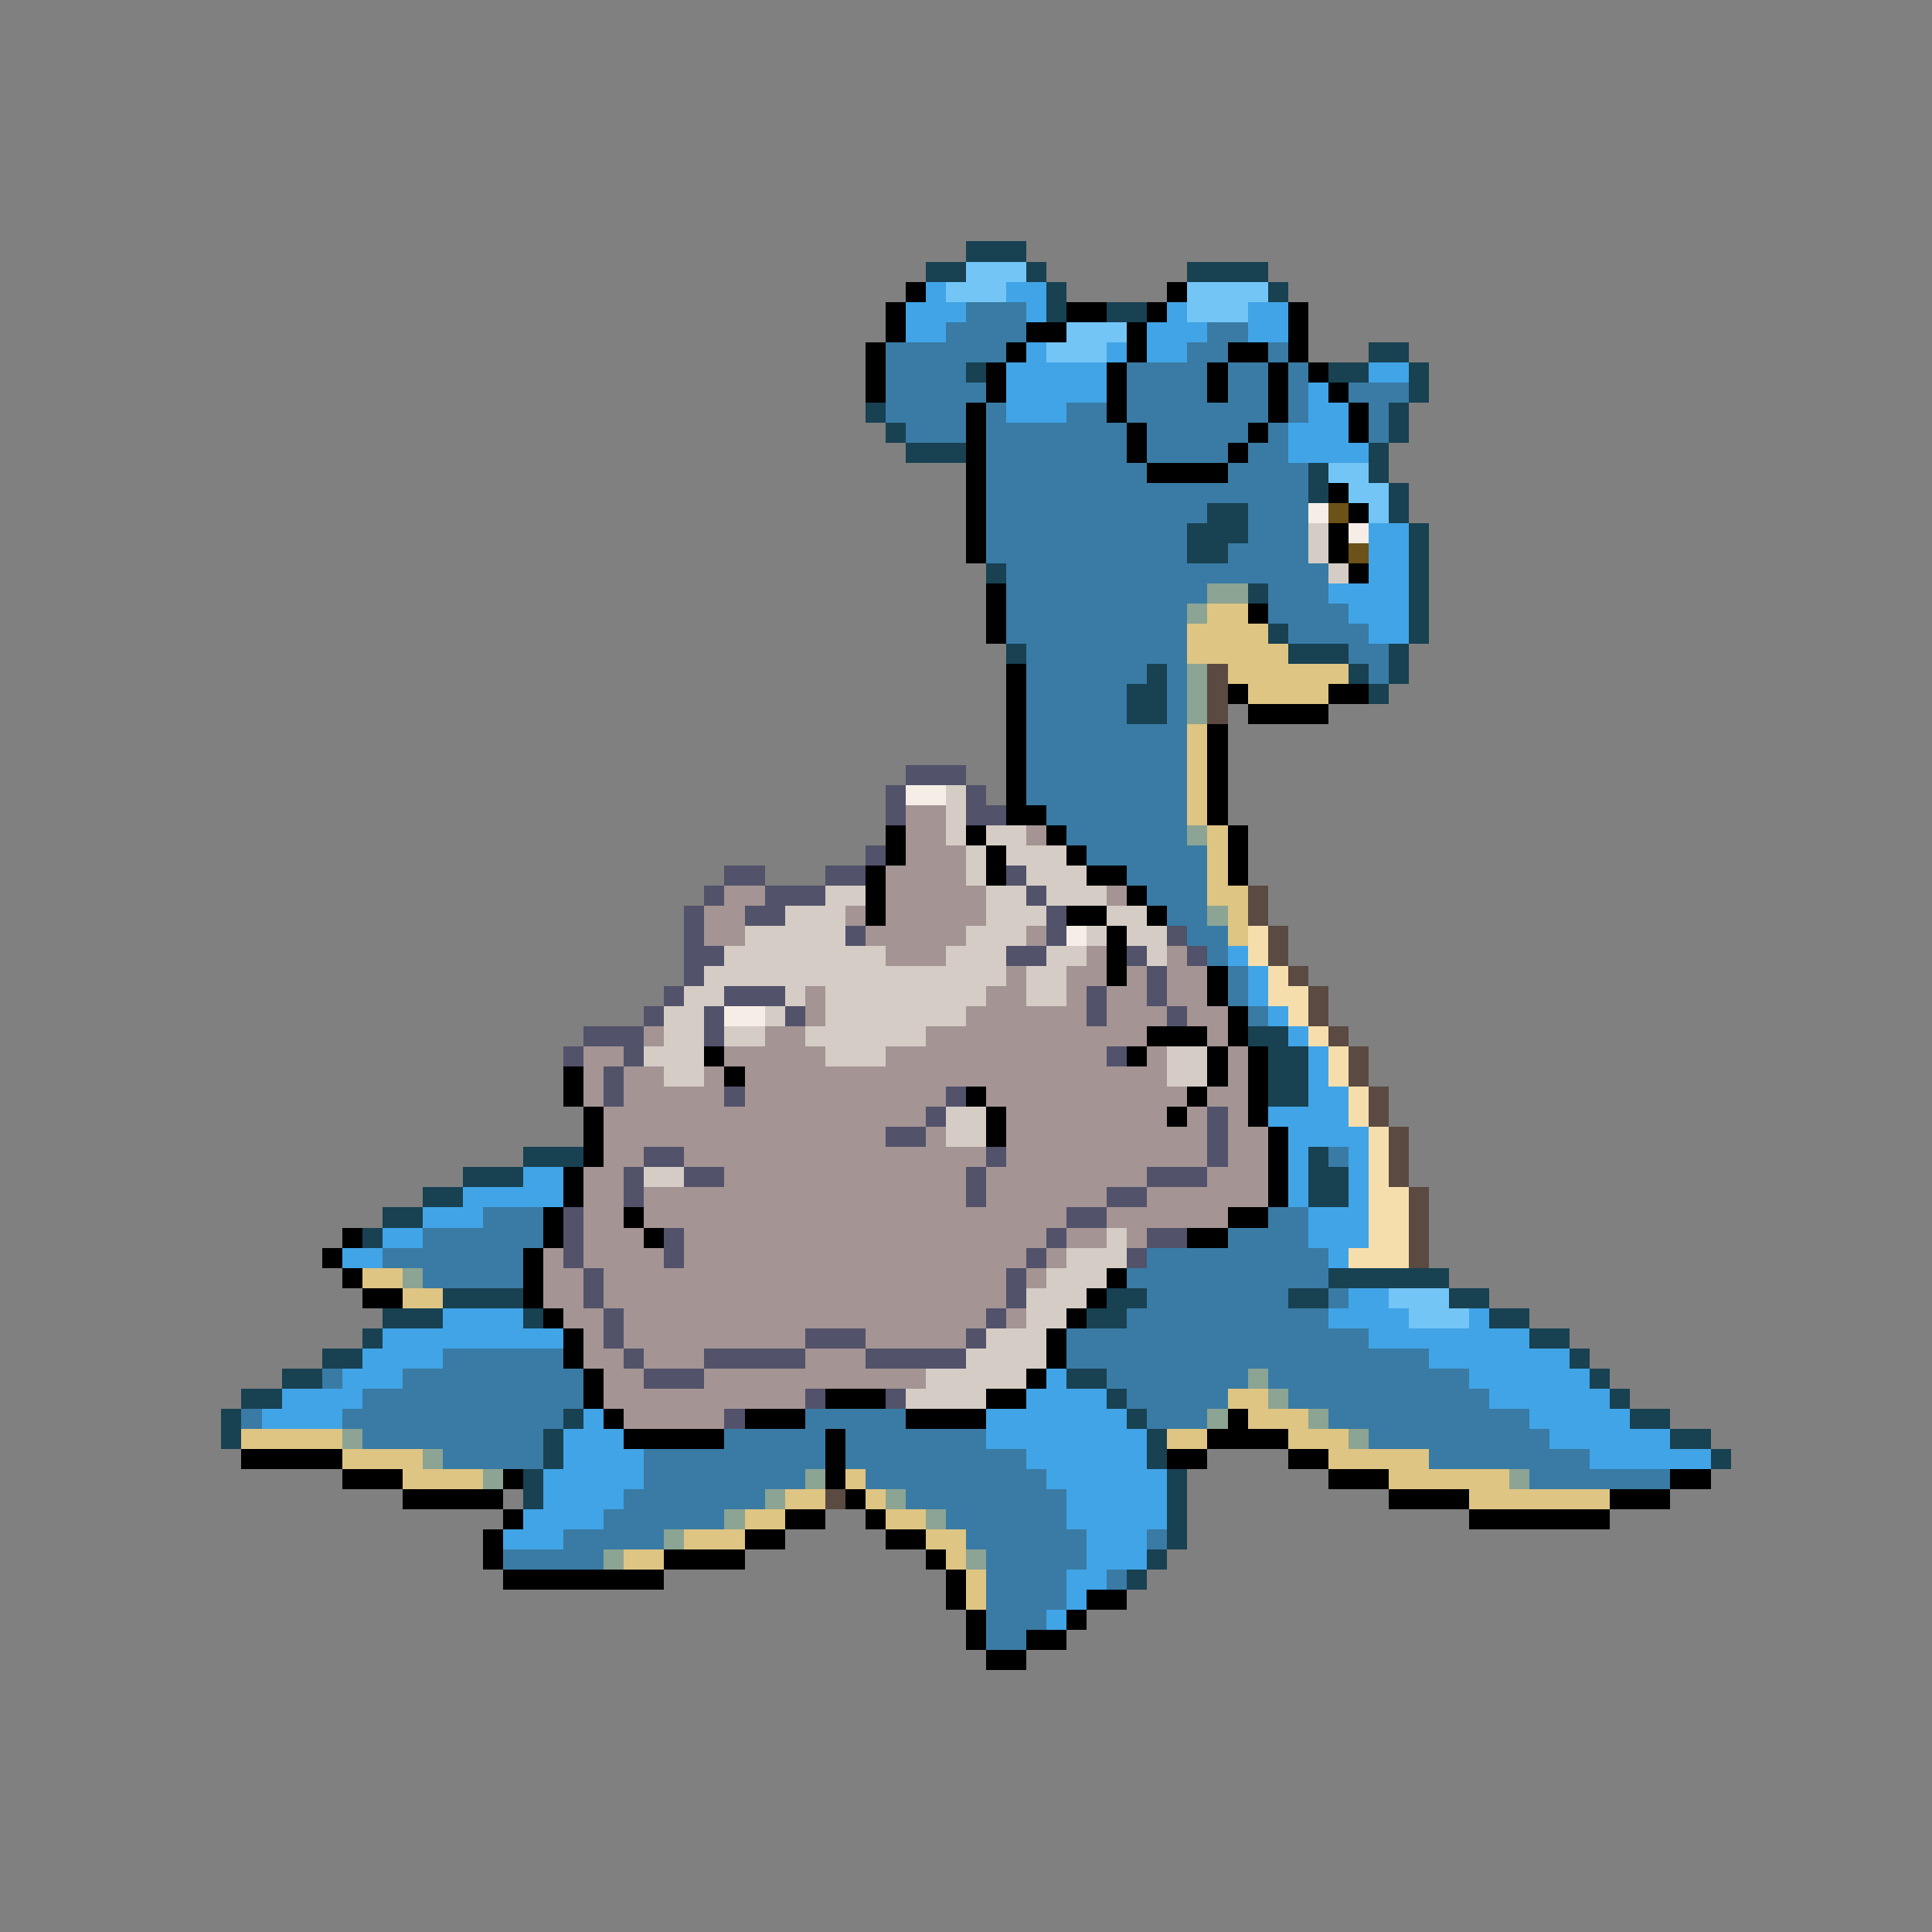 <svg xmlns="http://www.w3.org/2000/svg" viewBox="0 -0.5 96 96" shape-rendering="crispEdges">
<rect x="0" y="-0.5" width="96" height="96" fill="#808080" stroke="none"/>
<path stroke="#184152" d="M48 12h3M46 13h2M51 13h1M59 13h4M52 14h1M63 14h1M52 15h1M55 15h2M68 17h2M48 18h1M66 18h2M70 18h1M70 19h1M43 20h1M69 20h1M44 21h1M69 21h1M45 22h3M68 22h1M65 23h1M68 23h1M65 24h1M69 24h1M60 25h2M69 25h1M59 26h3M70 26h1M59 27h2M70 27h1M49 28h1M70 28h1M62 29h1M70 29h1M70 30h1M63 31h1M70 31h1M50 32h1M64 32h3M69 32h1M57 33h1M67 33h1M69 33h1M56 34h2M68 34h1M56 35h2M62 51h2M63 52h2M63 53h2M63 54h2M26 57h3M65 57h1M23 58h3M65 58h2M21 59h2M65 59h2M19 60h2M18 61h1M66 63h6M22 64h4M55 64h2M64 64h2M72 64h2M19 65h3M26 65h1M54 65h2M74 65h2M18 66h1M76 66h2M16 67h2M78 67h1M14 68h2M53 68h2M79 68h1M12 69h2M55 69h1M80 69h1M11 70h1M28 70h1M56 70h1M81 70h2M11 71h1M27 71h1M57 71h1M83 71h2M27 72h1M57 72h1M85 72h1M26 73h1M58 73h1M26 74h1M58 74h1M58 75h1M58 76h1M57 77h1M56 78h1" />
<path stroke="#73c5f6" d="M48 13h3M47 14h3M59 14h4M59 15h3M53 16h3M52 17h3M66 23h2M67 24h2M68 25h1M69 64h3M70 65h3" />
<path stroke="#000000" d="M45 14h1M58 14h1M44 15h1M53 15h2M57 15h1M64 15h1M44 16h1M51 16h2M56 16h1M64 16h1M43 17h1M50 17h1M56 17h1M61 17h2M64 17h1M43 18h1M49 18h1M55 18h1M60 18h1M63 18h1M65 18h1M43 19h1M49 19h1M55 19h1M60 19h1M63 19h1M66 19h1M48 20h1M55 20h1M63 20h1M67 20h1M48 21h1M56 21h1M62 21h1M67 21h1M48 22h1M56 22h1M61 22h1M48 23h1M57 23h4M48 24h1M66 24h1M48 25h1M67 25h1M48 26h1M66 26h1M48 27h1M66 27h1M67 28h1M49 29h1M49 30h1M62 30h1M49 31h1M50 33h1M50 34h1M61 34h1M66 34h2M50 35h1M62 35h4M50 36h1M60 36h1M50 37h1M60 37h1M50 38h1M60 38h1M50 39h1M60 39h1M50 40h2M60 40h1M44 41h1M48 41h1M52 41h1M61 41h1M44 42h1M49 42h1M53 42h1M61 42h1M43 43h1M49 43h1M54 43h2M61 43h1M43 44h1M56 44h1M43 45h1M53 45h2M57 45h1M55 46h1M55 47h1M55 48h1M60 48h1M60 49h1M61 50h1M57 51h3M61 51h1M35 52h1M56 52h1M60 52h1M62 52h1M28 53h1M36 53h1M60 53h1M62 53h1M28 54h1M48 54h1M59 54h1M62 54h1M29 55h1M49 55h1M58 55h1M62 55h1M29 56h1M49 56h1M63 56h1M29 57h1M63 57h1M28 58h1M63 58h1M28 59h1M63 59h1M27 60h1M31 60h1M61 60h2M17 61h1M27 61h1M32 61h1M59 61h2M16 62h1M26 62h1M17 63h1M26 63h1M55 63h1M18 64h2M26 64h1M54 64h1M27 65h1M53 65h1M28 66h1M52 66h1M28 67h1M52 67h1M29 68h1M51 68h1M29 69h1M41 69h3M49 69h2M30 70h1M37 70h3M45 70h4M61 70h1M31 71h5M41 71h1M60 71h4M12 72h5M41 72h1M58 72h2M64 72h2M17 73h3M25 73h1M41 73h1M66 73h3M83 73h2M20 74h5M42 74h1M69 74h4M80 74h3M25 75h1M39 75h2M43 75h1M73 75h7M24 76h1M37 76h2M44 76h2M24 77h1M33 77h4M46 77h1M25 78h8M47 78h1M47 79h1M54 79h2M48 80h1M53 80h1M48 81h1M51 81h2M49 82h2" />
<path stroke="#41a4e6" d="M46 14h1M50 14h2M45 15h3M51 15h1M58 15h1M62 15h2M45 16h2M57 16h3M62 16h2M51 17h1M55 17h1M57 17h2M50 18h5M68 18h2M50 19h5M65 19h1M50 20h3M65 20h2M64 21h3M64 22h4M68 26h2M68 27h2M68 28h2M66 29h4M67 30h3M68 31h2M61 47h1M62 48h1M62 49h1M63 50h1M64 51h1M65 52h1M65 53h1M65 54h2M63 55h4M64 56h4M64 57h1M67 57h1M26 58h2M64 58h1M67 58h1M23 59h5M64 59h1M67 59h1M21 60h3M65 60h3M19 61h2M65 61h3M17 62h2M66 62h1M67 64h2M22 65h4M66 65h4M73 65h1M19 66h9M68 66h8M18 67h4M71 67h7M17 68h3M52 68h1M73 68h6M14 69h4M51 69h4M74 69h6M13 70h4M29 70h1M49 70h7M76 70h5M28 71h3M49 71h8M77 71h6M28 72h4M51 72h6M79 72h6M27 73h5M52 73h6M27 74h4M53 74h5M26 75h4M53 75h5M25 76h3M54 76h3M54 77h3M53 78h2M53 79h1M52 80h1" />
<path stroke="#397ba4" d="M48 15h3M47 16h4M60 16h2M44 17h6M59 17h2M63 17h1M44 18h4M56 18h4M61 18h2M64 18h1M44 19h5M56 19h4M61 19h2M64 19h1M67 19h3M44 20h4M49 20h1M53 20h2M56 20h7M64 20h1M68 20h1M45 21h3M49 21h7M57 21h5M63 21h1M68 21h1M49 22h7M57 22h4M62 22h2M49 23h8M61 23h4M49 24h16M49 25h11M62 25h3M49 26h10M62 26h3M49 27h10M61 27h4M50 28h16M50 29h10M63 29h3M50 30h9M63 30h4M50 31h9M64 31h4M51 32h8M67 32h2M51 33h6M58 33h1M68 33h1M51 34h5M58 34h1M51 35h5M58 35h1M51 36h8M51 37h8M51 38h8M51 39h8M52 40h7M53 41h6M54 42h6M56 43h4M57 44h3M58 45h2M59 46h2M60 47h1M61 48h1M61 49h1M62 50h1M66 57h1M24 60h3M63 60h2M21 61h6M61 61h4M19 62h7M57 62h9M21 63h5M56 63h10M57 64h7M66 64h1M56 65h10M53 66h15M22 67h6M53 67h18M16 68h1M20 68h9M55 68h7M63 68h10M18 69h11M56 69h5M64 69h10M12 70h1M17 70h11M40 70h5M57 70h3M66 70h10M18 71h9M36 71h5M42 71h7M68 71h9M22 72h5M32 72h9M42 72h9M71 72h8M32 73h8M43 73h9M76 73h7M31 74h7M45 74h8M30 75h6M47 75h6M28 76h5M48 76h6M57 76h1M25 77h5M49 77h5M49 78h4M55 78h1M49 79h4M49 80h3M49 81h2" />
<path stroke="#f6eee6" d="M65 25h1M67 26h1M45 39h2M53 46h1M36 50h2" />
<path stroke="#6a5218" d="M66 25h1M67 27h1" />
<path stroke="#d5cdc5" d="M65 26h1M65 27h1M66 28h1M47 39h1M47 40h1M47 41h1M49 41h2M48 42h1M50 42h3M48 43h1M51 43h3M41 44h2M49 44h2M52 44h3M39 45h3M49 45h3M55 45h2M37 46h5M48 46h3M54 46h1M56 46h2M36 47h8M47 47h3M52 47h2M57 47h1M35 48h15M51 48h2M34 49h2M39 49h1M41 49h8M51 49h2M33 50h2M38 50h1M41 50h7M33 51h2M36 51h2M40 51h6M32 52h3M41 52h3M58 52h2M33 53h2M58 53h2M47 55h2M47 56h2M32 58h2M55 61h1M53 62h3M52 63h3M51 64h3M51 65h2M49 66h3M48 67h4M46 68h5M45 69h4" />
<path stroke="#8ba494" d="M60 29h2M59 30h1M59 33h1M59 34h1M59 35h1M59 41h1M60 45h1M20 63h1M62 68h1M63 69h1M60 70h1M65 70h1M17 71h1M67 71h1M21 72h1M24 73h1M40 73h1M75 73h1M38 74h1M44 74h1M36 75h1M46 75h1M33 76h1M30 77h1M48 77h1" />
<path stroke="#dec583" d="M60 30h2M59 31h4M59 32h5M61 33h6M62 34h4M59 36h1M59 37h1M59 38h1M59 39h1M59 40h1M60 41h1M60 42h1M60 43h1M60 44h2M61 45h1M61 46h1M18 63h2M20 64h2M61 69h2M62 70h3M12 71h5M58 71h2M64 71h3M17 72h4M66 72h5M20 73h4M42 73h1M69 73h6M39 74h2M43 74h1M73 74h7M37 75h2M44 75h2M34 76h3M46 76h2M31 77h2M47 77h1M48 78h1M48 79h1" />
<path stroke="#5a4a41" d="M60 33h1M60 34h1M60 35h1M62 44h1M62 45h1M63 46h1M63 47h1M64 48h1M65 49h1M65 50h1M66 51h1M67 52h1M67 53h1M68 54h1M68 55h1M69 56h1M69 57h1M69 58h1M70 59h1M70 60h1M70 61h1M70 62h1M41 74h1" />
<path stroke="#52526a" d="M45 38h3M44 39h1M48 39h1M44 40h1M48 40h2M43 42h1M36 43h2M41 43h2M50 43h1M35 44h1M38 44h3M51 44h1M34 45h1M37 45h2M52 45h1M34 46h1M42 46h1M52 46h1M58 46h1M34 47h2M50 47h2M56 47h1M59 47h1M34 48h1M57 48h1M33 49h1M36 49h3M54 49h1M57 49h1M32 50h1M35 50h1M39 50h1M54 50h1M58 50h1M29 51h3M35 51h1M28 52h1M31 52h1M55 52h1M30 53h1M30 54h1M36 54h1M47 54h1M46 55h1M60 55h1M44 56h2M60 56h1M32 57h2M49 57h1M60 57h1M31 58h1M34 58h2M48 58h1M57 58h3M31 59h1M48 59h1M55 59h2M28 60h1M53 60h2M28 61h1M33 61h1M52 61h1M57 61h2M28 62h1M33 62h1M51 62h1M56 62h1M29 63h1M50 63h1M29 64h1M50 64h1M30 65h1M49 65h1M30 66h1M40 66h3M48 66h1M31 67h1M35 67h5M43 67h5M32 68h3M40 69h1M44 69h1M36 70h1" />
<path stroke="#a49494" d="M45 40h2M45 41h2M51 41h1M45 42h3M44 43h4M36 44h2M44 44h5M55 44h1M35 45h2M42 45h1M44 45h5M35 46h2M43 46h5M51 46h1M44 47h3M54 47h1M58 47h1M50 48h1M53 48h2M56 48h1M58 48h2M40 49h1M49 49h2M53 49h1M55 49h2M58 49h2M40 50h1M48 50h6M55 50h3M59 50h2M32 51h1M38 51h2M46 51h11M60 51h1M29 52h2M36 52h5M44 52h11M57 52h1M61 52h1M29 53h1M31 53h2M35 53h1M37 53h21M61 53h1M29 54h1M31 54h5M37 54h10M49 54h10M60 54h2M30 55h16M50 55h8M59 55h1M61 55h1M30 56h14M46 56h1M50 56h10M61 56h2M30 57h2M34 57h15M50 57h10M61 57h2M29 58h2M36 58h12M49 58h8M60 58h3M29 59h2M32 59h16M49 59h6M57 59h6M29 60h2M32 60h21M55 60h6M29 61h3M34 61h18M53 61h2M56 61h1M27 62h1M29 62h4M34 62h17M52 62h1M27 63h2M30 63h20M51 63h1M27 64h2M30 64h20M28 65h2M31 65h18M50 65h1M29 66h1M31 66h9M43 66h5M29 67h2M32 67h3M40 67h3M30 68h2M35 68h11M30 69h10M31 70h5" />
<path stroke="#f6deac" d="M62 46h1M62 47h1M63 48h1M63 49h2M64 50h1M65 51h1M66 52h1M66 53h1M67 54h1M67 55h1M68 56h1M68 57h1M68 58h1M68 59h2M68 60h2M68 61h2M67 62h3" />
</svg>